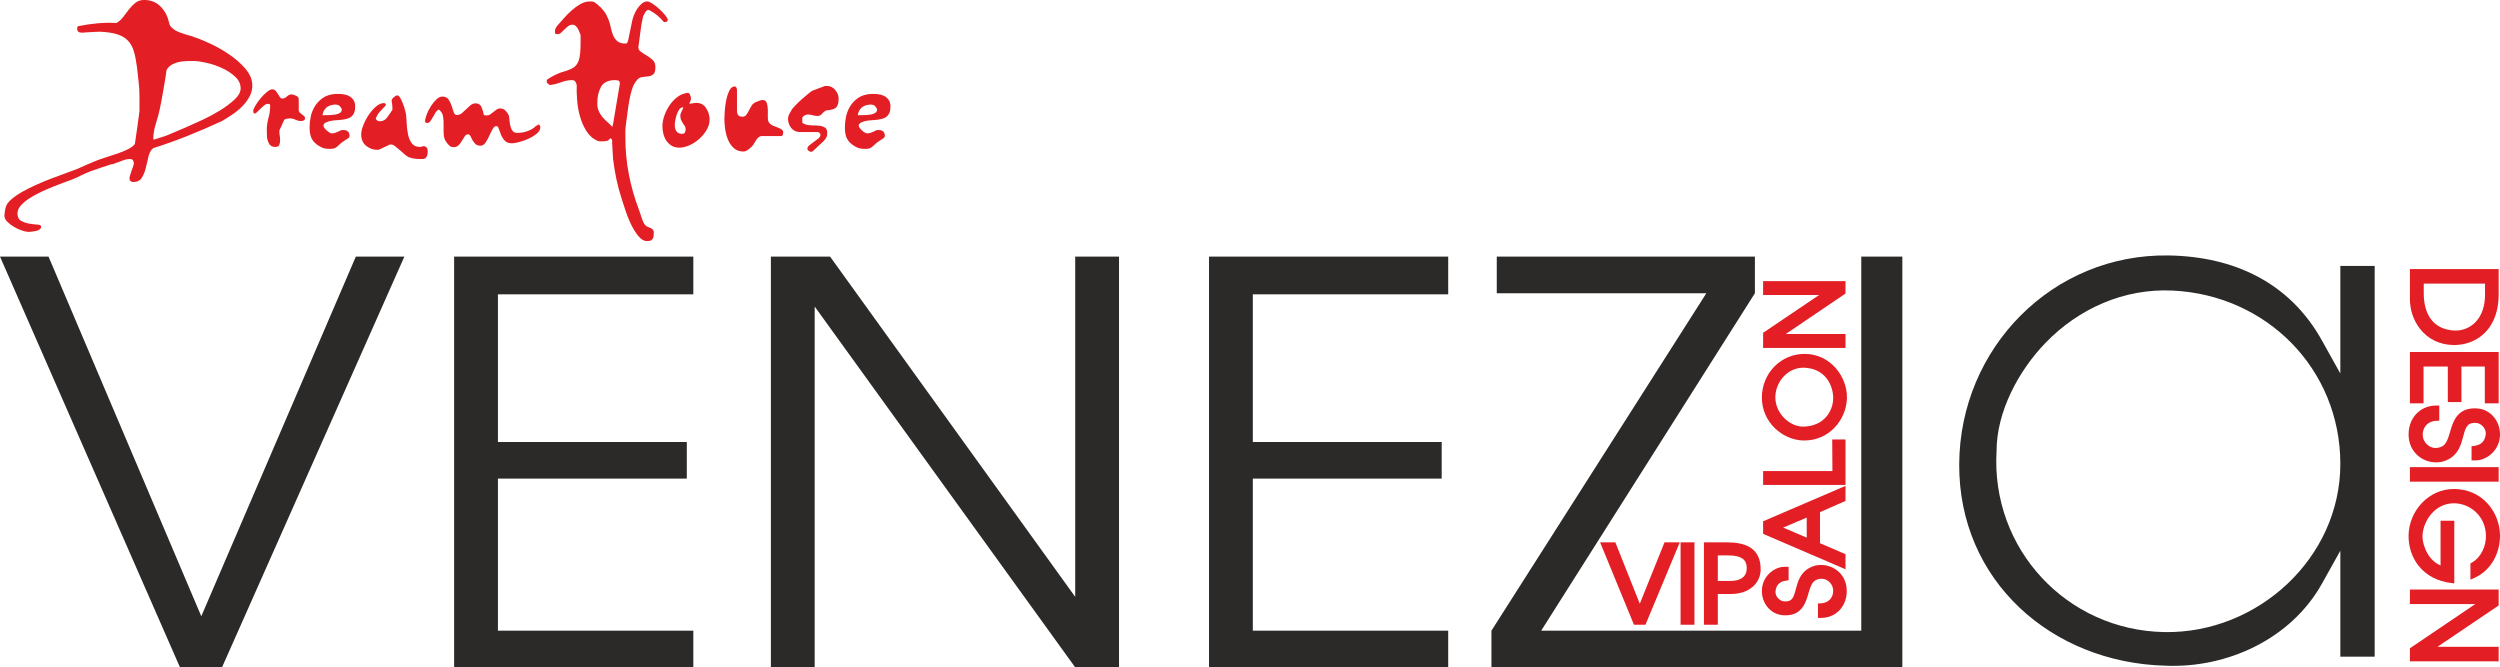 <?xml version="1.0" encoding="UTF-8"?>
<!DOCTYPE svg PUBLIC "-//W3C//DTD SVG 1.1//EN" "http://www.w3.org/Graphics/SVG/1.1/DTD/svg11.dtd">
<!-- Creator: CorelDRAW 2020 (64-Bit) -->
<svg xmlns="http://www.w3.org/2000/svg" xml:space="preserve" width="917.91mm" height="245.018mm" version="1.1" style="shape-rendering:geometricPrecision; text-rendering:geometricPrecision; image-rendering:optimizeQuality; fill-rule:evenodd; clip-rule:evenodd"
viewBox="0 0 109374 29195.21"
 xmlns:xlink="http://www.w3.org/1999/xlink"
 xmlns:xodm="http://www.corel.com/coreldraw/odm/2003">
 <defs>
  <style type="text/css">
   <![CDATA[
    .fil1 {fill:#E31E24}
    .fil0 {fill:#2B2A29;fill-rule:nonzero}
    .fil2 {fill:#E31E24;fill-rule:nonzero}
   ]]>
  </style>
 </defs>
 <g id="Слой_x0020_1">
  <path class="fil0" d="M7874.3 29195.21l1839.24 0 7977.85 -17969.01 -2123.73 0 -6760.98 15735.14 -6682.95 -15735.14 -2123.73 0 7874.3 17969.01zm75352.33 -0.86l0 -17969.01 -1796.78 0 0 16367.24 -14004.33 0 9350.75 -14763.77 0 -1602.62 -11293.52 0 0 1602.62 9169.5 0 -9402.66 14763.77 0 1602.63 17604.49 0 0 -0.86 372.55 0zm-63359.03 0.86l10464.67 0 0 -1602.63 -8548.01 0 0 -6653.41 8263.22 0 0 -1602.63 -8263.22 0 0 -6458.96 8548.01 0 0 -1651.38 -10464.67 0 0 17969.01zm15774.73 0l0 -15783.62 11397.34 15783.62 1916.95 0 0 -17969.01 -1916.95 0 0 14885.08 -10723.94 -14885.08 -2590.07 0 0 17969.01 1916.67 0zm17251.73 0l10464.39 0 0 -1602.63 -8547.72 0 0 -6653.41 8262.93 0 0 -1602.63 -8262.93 0 0 -6458.96 8547.72 0 0 -1651.38 -10464.39 0 0 17969.01zm49494.66 -465.75l1502.82 0 0 -17093.71 -1502.82 0 0 4705.77 -806.18 -1447.46c-1416.21,-2543.61 -3854.27,-3667.28 -6688.7,-3717.76 -5095.24,-90.63 -9150.57,4049.87 -9179.25,9123.89 -28.95,5117.05 4052.45,8689.67 9009.18,8823.33 2713.97,120.74 5509.09,-1169.86 6859.05,-3586.98l805.9 -1443.16 0 4636.09zm-15039.66 -8996.27c-0.29,-1720.5 959.62,-3508.96 2135.21,-4726.99 1460.66,-1514.01 3451.04,-2395.62 5569.33,-2293.81 4118.69,197.61 7335.13,3433.26 7335.13,7585.22 0,4117.85 -3617.37,7423.75 -7691.33,7355.79 -4286.19,-71.41 -7601.86,-3649.49 -7348.33,-7920.2z"/>
  <path class="fil1" d="M71740.14 26412.99l1081.6 -2684.82 666.84 0 -1500.24 3604.6 -502.74 0 -1480.84 -3604.6 666.57 0 1068.81 2684.82zm2391.35 919.77l-607.07 0 0 -3604.6 607.07 0 0 3604.6zm1021.72 -1345.6l0 1345.6 -607.09 0 0 -3604.6 1009.99 0c747.69,0 1411.81,207.02 1468.92,1065.61 19.74,224.92 -25.65,448.95 -144.71,642 -240.59,390.08 -699.45,551.39 -1139.61,551.39l-587.5 0zm0 -1687.77l0 1116.52 551.65 0c409.14,0 735.92,-155.87 713.79,-603.39 -5.97,-120.66 -37.88,-236.4 -124.59,-324.32 -163.24,-165.51 -479.05,-188.81 -697.38,-188.81l-443.47 0z"/>
  <path class="fil1" d="M79664.26 26396.22c319.81,-15.86 544.53,-237.01 536.2,-561.51l-0.05 -3.52c0,-265.25 -234.06,-511.09 -502.3,-511.09 -105.38,0 -205.57,24.43 -294.84,81.74 -13.49,8.66 -26.27,18.36 -38.31,28.94 -150.61,132.36 -224.36,463.1 -282.7,651.08 -60.01,193.35 -133.33,389.89 -266.49,545.9 -205.26,240.5 -489.82,308.47 -795.64,289.56 -558.37,-34.52 -938.96,-517.11 -938.96,-1059.42 0,-295.89 115.39,-570.09 329.31,-774.63 172.95,-165.38 415.77,-285.07 658.33,-285.07 14.99,0 29.99,0 44.98,0l137.03 0 0 590.08 -118.6 16.1c-272.99,37.07 -426.4,188.05 -453.46,458.38l-0.19 1.85 -0.24 1.86c-26.74,209.48 168.21,430.83 377.01,444.32 115.9,7.49 239.66,-3.91 325.5,-90.63 70.62,-71.35 111.02,-185.05 139.72,-279.21 43.55,-142.86 74.72,-288.38 122.34,-430.44 135.56,-404.44 368.24,-659.05 790.6,-770.64l7.64 -2.03 7.82 -1.12c77.59,-11.19 152.61,-19.3 231.22,-19.3 269.18,0 540.44,104.26 742.52,281.61 249,218.53 369.02,520.65 371.25,849.14 2.67,395.25 -157.13,769.71 -489.74,995.78 -187.18,127.23 -407.38,190.6 -633.17,190.6l-137.03 0 0 -631.88 130.24 -6.46zm-40.44 -3990.72l0 1359.75 1116.06 481.42 0 658.23 -3604.62 -1548.9 0 -549.71 3604.62 -1548.9 0 657.52 -1116.06 490.59zm543.93 -1797.25l-8.78 -1381.8 580.91 0 0 1988.87 -3604.62 0 0 -607.07 3032.49 0zm-1263.76 -1336.97c-460.94,-6.63 -912.21,-210.27 -1243.59,-526.69 -373.61,-356.73 -579.21,-835.21 -579.21,-1352.19 0,-1058.77 829.01,-1924.55 1898.61,-1910.3 526.01,7.01 999.95,237.16 1342.51,633.85 308.06,356.75 493.04,833.83 480.4,1307.17 -12.5,467.9 -207.47,929.54 -526.98,1270.55 -360.43,384.69 -845.23,585.17 -1371.74,577.61zm679.41 -6363.9l-2448.14 0 0 -607.09 3604.62 0 0 542.78 -2615.64 1770.46 2615.64 0 0 607.06 -3604.62 0 0 -659.81 2448.14 -1653.4zm-1573.34 10174.23l1033.39 440.33 0 -877.42 -1033.39 437.1zm875.86 -4417.38c403.34,-6.2 777.06,-138.64 1035.39,-458.89 177.15,-219.62 288.67,-524.77 279.17,-808.35l-0.06 -2.48c-4.55,-296.65 -104.65,-605.81 -287.45,-840.73 -235.98,-303.26 -572.88,-444.31 -951.22,-464.83 -359.19,-19.48 -691.4,124.92 -933.56,388.52 -223.89,243.71 -357.87,574.57 -357.87,906.14 0,345.43 151.07,670.56 393.99,912.52 213.23,212.37 514.8,372.81 821.61,368.1z"/>
  <path class="fil1" d="M105432.54 11772.59l3882.49 0 0 1116.89c0,804.85 -289.35,1596.31 -1036.52,1987.26 -289.91,151.68 -614.03,220.53 -940.23,217.53 -587.48,-5.43 -1112.69,-253 -1473.19,-719.37 -284.19,-367.65 -432.55,-831.61 -432.55,-1294.96l0 -1307.36zm3276.92 4262.69l-1023.01 0 0 1555.32 -596.02 0 0 -1555.32 -1061.84 0 0 1609.17 -596.05 0 0 -2244.02 3882.49 0 0 2244.02 -605.57 0 0 -1609.17zm-2123.58 2374.57c-239.29,11.86 -444.5,123.91 -541.13,349.51 -36.44,85.05 -53.01,178.16 -50.64,270.54l0.05 3.53c0,293.68 258.7,565.17 555.65,565.17 116.37,0 227.04,-27.08 325.6,-90.36 15.1,-9.7 29.41,-20.55 42.88,-32.4 165.9,-145.79 245.45,-503.74 309.64,-710.6 64.51,-207.85 143.38,-419.73 286.52,-587.44 219.97,-257.73 524.95,-329.97 852.59,-309.71 598.88,37.03 1006.6,554.88 1006.6,1136.4 0,317.45 -123.75,611.55 -353.28,831 -185.23,177.1 -445.53,305.67 -705.35,305.67 -16.25,0 -32.49,0 -48.75,0l-137.03 0 0 -617.89 118.6 -16.1c301.05,-40.88 471.3,-208.65 501.16,-506.82l0.19 -1.85 0.24 -1.85c29.81,-233.54 -186.31,-479.22 -419.08,-494.26 -129.2,-8.35 -265.95,5 -361.53,101.57 -78.07,78.87 -122.44,203.1 -154.19,307.19 -47.15,154.68 -80.89,312.27 -132.45,466.06 -145.64,434.51 -394.8,707.59 -848.64,827.5l-7.64 2.03 -7.82 1.12c-83.53,12.05 -164.24,20.82 -248.87,20.82 -288.88,0 -580.08,-111.95 -796.94,-302.27 -267.31,-234.61 -395.94,-558.86 -398.32,-911.48 -2.86,-424.4 168.43,-826.56 525.61,-1069.32 200.91,-136.55 437.23,-204.52 679.56,-204.52l137.03 0 0 662.29 -130.25 6.46zm-1153.34 2662.45l0 -634.86 3882.49 0 0 634.86 -3882.49 0zm1341.02 3666.68l0 -1956.13 600.81 0 0 2740.56 -154.31 -19.62c-551.61,-70.13 -1053.1,-307.28 -1404.25,-746.52 -300.36,-375.7 -449.31,-853.68 -441.86,-1332.56 16.85,-1081.88 888.71,-2041.36 1996.12,-2031.58 574.56,5.09 1097,222.94 1479.11,656.14 326.06,369.66 515.3,863.11 524.44,1355.62 14.3,770.73 -380.18,1541.69 -1099.79,1868.35l-193.66 87.9 0 -711.29 68.61 -39.54c407.21,-234.68 621.48,-731.53 609.46,-1189.4 -10.43,-396.93 -160.73,-761.53 -455.6,-1030.96 -252.42,-230.63 -591.75,-369.55 -934.56,-371.5 -396.18,-2.26 -740.68,166.29 -997.97,464.21 -219.2,253.8 -370.97,603.82 -385.6,940.6 -11,253.16 83.42,555.61 206.81,773.82 137.53,243.23 331.82,434.98 582.27,541.9zm-136.85 3558.89l2678.32 0 0 634.87 -3882.49 0 0 -570.56 2859.73 -1935.66 -2859.73 0 0 -634.87 3882.49 0 0 697.38 -2678.32 1808.84zm2082.28 -15890.4l-2680.89 0 0 418.65c0,872.79 367.42,1570.29 1310.61,1633.61 341.44,22.93 676.35,-98.89 922.79,-336.51 332.53,-320.6 447.49,-784.77 447.49,-1233.72l0 -482.03z"/>
  <path class="fil2" d="M31691.33 5188.96c0,-63.55 5.29,-172.97 15.88,-328.29 10.59,-155.32 31.77,-312.39 63.55,-471.24 31.77,-158.85 77.65,-300.05 137.66,-423.6 60.01,-123.54 139.44,-185.31 238.26,-185.31 49.43,0 81.19,45.89 95.31,137.66l0 751.87c0,63.53 0,121.78 0,174.73 0,52.95 7.05,98.84 21.17,137.66 14.12,38.83 37.07,68.84 68.84,90.02 31.77,21.17 82.96,31.77 153.56,31.77 70.6,0 125.3,-26.48 164.14,-79.43 38.83,-52.94 75.89,-114.72 111.2,-185.31 35.29,-70.6 75.89,-142.96 121.78,-217.09 45.89,-74.13 114.72,-128.84 206.5,-164.15 28.24,-7.05 70.6,-22.94 127.08,-47.65 56.48,-24.71 102.37,-37.07 137.67,-37.07 98.83,0 162.37,42.36 190.61,127.08 28.24,84.72 44.12,181.8 47.65,291.22 3.53,109.43 3.53,220.62 0,333.58 -3.53,112.96 15.88,194.15 58.24,243.57 42.36,56.48 97.08,98.84 164.14,127.08 67.07,28.24 134.13,54.72 201.21,79.42 67.07,24.71 125.32,52.95 174.73,84.72 49.43,31.77 74.13,72.36 74.13,121.78 0,35.31 -5.29,72.36 -15.88,111.2 -10.59,38.83 -37.06,58.24 -79.42,58.24l-847.18 0c-42.36,0 -84.72,15.88 -127.07,47.65 -42.36,31.78 -74.14,65.31 -95.31,100.6l-158.85 254.16c-35.29,49.41 -97.08,107.66 -185.32,174.73 -88.25,67.06 -160.61,100.6 -217.09,100.6 -183.55,0 -330.04,-51.19 -439.47,-153.56 -109.42,-102.37 -194.14,-227.67 -254.15,-375.94 -60.02,-148.25 -100.6,-305.34 -121.79,-471.24 -21.17,-165.91 -31.77,-312.4 -31.77,-439.47zm-2170.88 275.33c0,112.95 24.71,206.5 74.13,280.62 49.41,74.13 134.13,111.2 254.15,111.2 56.48,0 95.31,-21.19 116.49,-63.55 21.19,-42.36 31.78,-88.25 31.78,-137.66 0,-56.48 -12.36,-102.37 -37.07,-137.67 -24.71,-35.29 -51.18,-74.13 -79.42,-116.49 -28.24,-42.36 -54.72,-90.01 -79.43,-142.96 -24.71,-52.94 -37.06,-125.3 -37.06,-217.09 0,-35.29 19.41,-91.77 58.24,-169.43 38.82,-77.67 65.3,-134.13 79.42,-169.44l-42.36 0c-56.48,0 -105.89,31.77 -148.25,95.31 -42.36,63.53 -77.65,137.66 -105.89,222.38 -28.24,84.72 -49.43,169.44 -63.55,254.15 -14.12,84.72 -21.17,148.27 -21.17,190.62zm-540.07 52.94c0,-141.2 28.24,-292.98 84.72,-455.35 56.47,-162.37 132.37,-314.17 227.67,-455.35 95.31,-141.2 208.27,-261.21 338.88,-360.05 130.61,-98.84 273.56,-158.85 428.88,-180.03 56.48,-14.12 98.84,12.36 127.08,79.43 28.24,67.06 42.36,121.78 42.36,164.14 0,42.36 -8.83,79.43 -26.48,111.2 -17.65,31.77 -33.53,68.84 -47.65,111.18l42.36 0c42.35,0 84.71,-5.29 127.07,-15.88 42.36,-10.58 88.25,-15.88 137.67,-15.88 190.61,0 335.34,79.43 434.18,238.28 98.83,158.85 148.25,322.98 148.25,492.42 0,148.25 -42.36,296.51 -127.08,444.76 -84.72,148.25 -192.38,280.62 -322.98,397.11 -130.61,116.5 -273.57,210.04 -428.89,280.63 -155.31,70.6 -303.57,105.89 -444.76,105.89 -134.15,0 -247.09,-28.24 -338.88,-84.72 -91.77,-56.48 -167.66,-128.84 -227.67,-217.09 -60.01,-88.25 -104.13,-188.85 -132.37,-301.8 -28.24,-112.96 -42.36,-225.92 -42.36,-338.88zm-2848.63 -1006.02c0,134.13 19.41,247.09 58.24,338.87 38.82,91.79 90.01,176.49 153.54,254.16 63.55,77.65 134.15,150.02 211.8,217.09 77.65,67.06 155.32,142.96 232.97,227.67l31.77 -116.49 296.52 -1757.89 0 -31.77c0,-63.53 -21.19,-102.37 -63.55,-116.49 -42.36,-14.12 -88.25,-21.17 -137.66,-21.17 -303.57,0 -510.07,97.06 -619.5,291.22 -109.42,194.14 -164.14,432.42 -164.14,714.8zm571.84 1535.51c-56.48,70.6 -112.96,111.18 -169.44,121.78 -56.47,10.59 -123.54,15.88 -201.19,15.88l-95.31 0c-21.17,0 -42.36,-3.53 -63.53,-10.59 -211.8,-84.71 -381.24,-225.91 -508.31,-423.59 -127.08,-197.67 -224.16,-416.52 -291.22,-656.56 -67.07,-240.03 -109.43,-483.59 -127.08,-730.69 -17.65,-247.09 -22.95,-462.42 -15.88,-645.98 -14.12,-56.48 -35.31,-105.89 -63.55,-148.25 -28.24,-42.36 -74.13,-63.53 -137.66,-63.53 -155.32,0 -312.4,30 -471.25,90.01 -158.83,60.01 -315.92,100.6 -471.24,121.78l-42.36 0c-49.41,-35.29 -82.96,-61.77 -100.6,-79.42 -17.65,-17.65 -26.48,-47.65 -26.48,-90.01 0,-35.31 14.12,-63.55 42.36,-84.72 261.21,-162.37 481.83,-268.28 661.86,-317.69 180.02,-49.41 328.27,-107.66 444.76,-174.73 116.5,-67.07 201.21,-176.49 254.16,-328.29 52.95,-151.78 79.42,-414.76 79.42,-788.93l0 -317.69c-14.12,-28.24 -30,-68.84 -47.65,-121.78 -17.65,-52.95 -40.6,-104.13 -68.84,-153.56 -28.24,-49.41 -61.77,-91.77 -100.59,-127.08 -38.83,-35.29 -82.96,-52.94 -132.38,-52.94 -70.59,0 -134.13,21.17 -190.61,63.53 -56.48,42.36 -111.18,90.01 -164.14,142.96 -52.95,52.95 -102.37,100.6 -148.25,142.96 -45.89,42.36 -90.01,63.53 -132.37,63.53 -70.6,0 -111.2,-7.05 -121.79,-21.17 -10.58,-14.12 -15.88,-42.36 -15.88,-84.72 0,-56.48 7.07,-100.6 21.19,-132.37 14.12,-31.77 38.82,-72.36 74.13,-121.79 84.72,-91.77 180.02,-199.43 285.91,-322.98 105.91,-123.54 220.63,-240.03 344.17,-349.46 123.55,-109.42 252.38,-202.97 386.53,-280.62 134.13,-77.67 275.33,-116.49 423.59,-116.49 77.65,0 130.61,5.29 158.85,15.88 28.24,10.59 81.18,47.65 158.85,111.2 120.01,98.83 217.09,197.67 291.22,296.51 74.13,98.84 139.42,218.85 195.9,360.05 42.36,105.89 75.9,220.62 100.6,344.16 24.71,123.55 58.24,238.28 100.6,344.17 42.36,105.89 104.13,194.14 185.32,264.74 81.18,70.6 199.44,105.91 354.75,105.91 49.43,0 79.43,-17.66 90.02,-52.95 10.58,-35.29 22.94,-74.13 37.06,-116.49l169.44 -815.4c14.12,-70.6 38.82,-153.56 74.13,-248.86 35.29,-95.31 82.96,-188.85 142.96,-280.63 60.01,-91.77 127.07,-169.43 201.21,-232.97 74.13,-63.53 157.07,-95.3 248.86,-95.3 49.41,0 125.3,33.53 227.67,100.6 102.37,67.06 201.21,144.73 296.52,232.97 95.3,88.25 180.02,178.26 254.15,270.03 74.13,91.79 111.2,158.85 111.2,201.21 0,63.55 -38.83,95.31 -116.49,95.31l-52.95 0c-183.55,-225.92 -402.4,-402.41 -656.56,-529.49l-31.77 0c-42.36,0 -86.48,38.83 -132.37,116.49 -45.89,77.67 -75.89,134.15 -90.01,169.44l-74.14 370.63 -127.07 942.48c-14.12,91.79 17.65,165.91 95.3,222.39 77.67,56.48 164.15,112.95 259.45,169.43 95.31,56.48 183.56,121.79 264.74,195.92 81.19,74.13 121.79,178.26 121.79,312.39 0,162.39 -30,268.28 -90.01,317.69 -60.02,49.43 -134.15,79.43 -222.39,90.01 -88.25,10.59 -178.26,21.19 -270.03,31.78 -91.79,10.58 -169.44,58.24 -232.97,142.95 -98.84,120.03 -171.2,259.45 -217.09,418.3 -45.9,158.85 -82.96,315.93 -111.2,471.25 -14.12,70.6 -30,171.19 -47.65,301.8 -17.66,130.61 -35.31,262.99 -52.95,397.12 -17.65,134.13 -33.53,255.91 -47.65,365.34 -14.12,109.42 -21.19,178.26 -21.19,206.5l0 360.05c0,529.48 49.43,1053.67 148.27,1572.57 98.83,518.9 240.03,1021.91 423.59,1509.03 7.05,14.12 17.65,44.12 31.77,90.01 14.12,45.89 31.77,97.08 52.95,153.56 21.17,56.48 38.82,109.42 52.94,158.85 14.12,49.41 24.71,81.18 31.77,95.3 42.36,112.96 84.72,190.61 127.08,232.97 42.36,42.36 84.72,70.6 127.08,84.72 42.36,14.12 82.96,30 121.78,47.66 38.83,17.65 79.43,58.24 121.79,121.78l0 148.25c0,98.84 -21.19,172.97 -63.55,222.38 -42.36,49.43 -116.49,74.14 -222.38,74.14 -141.2,0 -273.57,-77.67 -397.11,-232.98 -123.55,-155.31 -232.97,-335.34 -328.29,-540.07 -95.31,-204.73 -176.49,-412.99 -243.57,-624.79 -67.06,-211.79 -118.25,-370.63 -153.54,-476.54 -91.79,-282.39 -167.68,-566.55 -227.68,-852.46 -60.01,-285.93 -107.66,-577.14 -142.96,-873.65 0,-21.19 -1.76,-56.48 -5.29,-105.91 -3.53,-49.41 -7.07,-104.13 -10.59,-164.14 -3.53,-60.01 -7.05,-118.25 -10.59,-174.73 -3.53,-56.48 -5.29,-98.84 -5.29,-127.08 -7.07,-49.41 -8.83,-111.18 -5.29,-185.31 3.53,-74.14 -22.95,-121.79 -79.43,-142.96zm-7513.06 -1260.18c-63.53,42.36 -114.72,97.08 -153.54,164.14 -38.83,67.07 -75.89,132.37 -111.2,195.92 -35.29,63.53 -70.6,118.25 -105.89,164.14 -35.31,45.89 -81.19,68.84 -137.67,68.84 -56.47,0 -84.71,-24.71 -84.71,-74.13 0,-70.6 22.94,-167.68 68.82,-291.22 45.89,-123.55 105.91,-243.57 180.03,-360.05 74.13,-116.49 155.31,-217.09 243.55,-301.81 88.26,-84.72 174.73,-127.08 259.45,-127.08 127.08,0 218.85,42.36 275.33,127.08 56.48,84.72 100.6,176.49 132.37,275.33 31.78,98.84 61.78,190.61 90.02,275.33 28.24,84.72 74.13,127.08 137.66,127.08 84.72,0 158.85,-26.48 222.38,-79.43 63.55,-52.94 127.08,-111.18 190.61,-174.73 63.55,-63.53 127.08,-121.78 190.62,-174.73 63.53,-52.94 137.66,-79.42 222.38,-79.42 127.08,0 213.56,58.24 259.45,174.73 45.89,116.49 79.42,227.67 100.6,333.58 21.17,14.12 60.01,21.17 116.49,21.17 63.53,0 118.25,-15.88 164.14,-47.65 45.89,-31.77 91.77,-67.07 137.67,-105.89 45.89,-38.83 91.77,-74.14 137.66,-105.91 45.89,-31.77 97.08,-47.65 153.56,-47.65 91.77,0 169.43,31.77 232.97,95.31 63.53,63.53 112.95,134.13 148.25,211.79 14.12,70.6 24.71,150.02 31.77,238.28 7.05,88.25 21.17,171.19 42.36,248.86 21.17,77.65 52.95,142.96 95.3,195.9 42.36,52.95 109.43,79.43 201.21,79.43 275.33,0 522.43,-77.67 741.28,-232.97l10.59 -10.59c0,0 7.07,-7.07 21.19,-21.19l31.77 -31.77 137.66 -74.13c42.36,35.31 63.55,77.65 63.55,127.08 0,98.84 -51.19,190.61 -153.56,275.33 -102.37,84.72 -222.38,158.85 -360.05,222.38 -137.66,63.55 -275.33,112.96 -412.99,148.25 -137.67,35.31 -241.8,52.95 -312.4,52.95 -141.19,0 -247.09,-38.83 -317.69,-116.49 -70.59,-77.65 -125.3,-164.14 -164.14,-259.45 -38.83,-95.3 -70.6,-181.78 -95.3,-259.45 -24.71,-77.65 -61.78,-116.49 -111.2,-116.49 -56.48,0 -109.43,44.12 -158.85,132.37 -49.41,88.25 -98.84,187.09 -148.25,296.52 -49.43,109.42 -104.13,208.26 -164.15,296.51 -60.01,88.25 -132.37,132.37 -217.08,132.37 -98.84,0 -174.74,-26.48 -227.68,-79.42 -52.95,-52.95 -95.31,-109.43 -127.08,-169.44 -31.77,-60.01 -60.01,-116.49 -84.72,-169.44 -24.7,-52.94 -58.24,-79.42 -100.6,-79.42 -63.53,0 -114.72,30 -153.54,90.01 -38.83,60.01 -77.67,123.55 -116.49,190.61 -38.83,67.07 -86.48,130.61 -142.96,190.61 -56.48,60.02 -130.61,90.02 -222.38,90.02 -70.6,0 -127.08,-17.66 -169.44,-52.95 -42.36,-35.29 -84.72,-81.19 -127.08,-137.66 -84.72,-105.91 -130.61,-224.16 -137.66,-354.76 -7.07,-130.61 -8.83,-262.98 -5.3,-397.11 3.54,-134.13 -3.53,-264.74 -21.17,-391.82 -17.65,-127.08 -82.96,-232.97 -195.92,-317.69zm-2128.52 1535.51l-497.71 232.97 -63.55 0c-176.49,0 -337.1,-58.24 -481.83,-174.73 -144.73,-116.49 -217.09,-284.16 -217.09,-503.01 0,-112.96 31.77,-248.86 95.31,-407.7 63.53,-158.85 142.96,-308.86 238.26,-450.06 95.31,-141.2 201.21,-261.21 317.69,-360.05 116.49,-98.84 227.68,-148.25 333.58,-148.25 63.53,0 95.31,24.71 95.31,74.13l-10.59 31.77c-77.67,77.67 -158.85,164.15 -243.57,259.45 -84.72,95.31 -148.25,199.44 -190.61,312.4 35.29,77.65 95.31,116.49 180.02,116.49 134.15,0 241.8,-56.48 322.99,-169.44 81.18,-112.96 157.07,-222.38 227.67,-328.29l0 -105.89c0,-56.48 -5.29,-109.42 -15.88,-158.85 -10.59,-49.41 -15.88,-98.84 -15.88,-148.25 0,-42.36 31.77,-90.01 95.31,-142.96 63.53,-52.95 112.95,-79.42 148.25,-79.42 42.36,0 84.72,35.29 127.08,105.89 42.35,70.6 81.18,151.78 116.49,243.57 35.29,91.77 65.3,183.55 90.01,275.33 24.7,91.77 40.6,155.31 47.65,190.61 14.12,120.01 24.71,261.21 31.77,423.59 7.07,162.37 26.48,319.46 58.24,471.24 31.77,151.79 86.48,280.63 164.15,386.53 77.65,105.89 197.67,158.85 360.04,158.85 56.48,0 82.96,-5.29 79.43,-15.88 -3.53,-10.59 22.94,-15.88 79.42,-15.88 56.48,0 100.6,21.17 132.37,63.53 31.78,42.36 47.66,91.77 47.66,148.25 0,91.79 -10.59,162.37 -31.77,211.8 -21.19,49.41 -47.66,84.72 -79.43,105.89 -31.77,21.19 -70.6,31.77 -116.49,31.77 -45.89,0 -90.01,0 -132.37,0 -56.48,-7.05 -111.2,-10.58 -164.14,-10.58 -52.95,0 -139.44,-17.66 -259.45,-52.95 -70.6,-21.17 -141.2,-63.53 -211.8,-127.08 -70.6,-63.53 -142.96,-127.08 -217.09,-190.61 -74.13,-63.53 -144.73,-121.78 -211.79,-174.73 -67.07,-52.95 -128.84,-79.42 -185.32,-79.42l-42.36 0zm-2266.19 -2213.25c240.04,0 420.06,44.12 540.07,132.37 120.03,88.25 187.09,202.97 201.21,344.17l0 84.72c0,127.08 -21.17,229.45 -63.53,307.1 -42.36,77.65 -102.37,135.9 -180.03,174.73 -77.65,38.83 -169.43,65.31 -275.33,79.43 -105.89,14.12 -222.38,24.7 -349.46,31.77l-95.3 10.58c-91.77,7.07 -185.32,30.02 -280.62,68.84 -95.31,38.83 -142.96,90.01 -142.96,153.56 0,28.24 14.12,61.77 42.36,100.6 28.24,38.82 61.77,75.89 100.6,111.18 38.82,35.31 79.42,65.31 121.78,90.02 42.36,24.7 74.13,37.06 95.3,37.06 70.6,0 130.61,-10.59 180.03,-31.77 49.41,-21.19 98.84,-42.36 148.25,-63.53 49.41,-35.31 109.43,-52.95 180.02,-52.95 35.31,0 68.84,3.53 100.6,10.59 31.78,7.05 65.31,24.7 100.6,52.94 21.19,14.12 38.83,40.6 52.95,79.43 14.12,38.82 21.17,75.89 21.17,111.18 0,35.31 -14.12,67.07 -42.36,95.31 -14.11,14.12 -68.82,49.41 -164.14,105.89 -95.3,56.48 -185.32,127.08 -270.03,211.8 -42.36,42.36 -88.25,79.42 -137.67,111.18 -49.41,31.78 -134.13,47.66 -254.15,47.66 -70.6,0 -135.91,-5.3 -195.92,-15.88 -60.01,-10.59 -104.13,-22.95 -132.37,-37.07 -261.21,-120.01 -427.11,-282.39 -497.71,-487.12 -35.31,-105.91 -52.95,-229.45 -52.95,-370.64l0 -74.13c0,-120.01 15.88,-259.45 47.65,-418.3 31.78,-158.85 90.02,-308.86 174.73,-450.06 84.72,-141.2 201.21,-264.74 349.46,-370.63 148.27,-105.91 338.88,-165.91 571.85,-180.03l105.89 0zm158.85 667.15c-7.05,-21.17 -31.77,-60.01 -74.13,-116.49 -42.36,-56.48 -112.96,-84.72 -211.8,-84.72l-21.17 0c-169.44,14.12 -296.51,61.78 -381.23,142.96 -84.72,81.19 -137.67,188.85 -158.85,322.98 105.89,0 208.26,-1.76 307.1,-5.29 98.84,-3.53 188.85,-12.36 270.03,-26.48 81.19,-14.12 146.5,-38.82 195.92,-74.13 49.41,-35.29 74.13,-84.72 74.13,-148.25l0 -10.59zm-3272.21 1238.99c0,-28.23 -1.76,-82.94 -5.29,-164.14 -3.54,-81.18 -5.3,-132.37 -5.3,-153.54 0,-183.56 24.71,-363.58 74.13,-540.08 49.43,-176.49 74.13,-356.51 74.13,-540.07 0,-49.41 -28.24,-74.13 -84.71,-74.13 -63.55,0 -123.55,22.95 -180.03,68.84 -56.48,45.89 -111.18,95.3 -164.14,148.25 -52.95,52.95 -100.6,100.6 -142.96,142.96 -42.36,42.36 -77.65,63.53 -105.89,63.53 -28.24,0 -45.89,-12.36 -52.95,-37.06 -7.05,-24.71 -10.59,-47.66 -10.59,-68.84 0,-56.48 31.78,-137.66 95.31,-243.57 63.53,-105.89 139.44,-211.79 227.68,-317.69 88.25,-105.89 180.02,-197.67 275.33,-275.33 95.3,-77.65 171.19,-116.49 227.67,-116.49 63.55,0 114.72,21.19 153.56,63.55 38.82,42.36 72.36,88.25 100.6,137.66 28.24,49.43 56.48,95.31 84.72,137.67 28.24,42.36 63.53,63.53 105.89,63.53 70.6,0 135.9,-28.24 195.9,-84.72 60.01,-56.48 121.79,-88.25 185.32,-95.3 70.6,0 144.73,19.41 222.38,58.24 77.67,38.82 116.49,86.48 116.49,142.96l0 487.12c0,42.36 14.12,77.65 42.36,105.89 28.24,28.24 60.01,54.72 95.31,79.43 35.29,24.71 67.07,49.41 95.3,74.13 28.24,24.71 42.36,54.72 42.36,90.01 0,49.43 -19.41,82.96 -58.24,100.6 -38.82,17.65 -79.42,26.48 -121.78,26.48 -77.65,0 -157.08,-19.41 -240.04,-58.24 -82.94,-38.83 -165.9,-58.24 -252.38,-58.24 -28.24,0 -72.36,5.29 -134.13,15.88 -60.01,10.59 -97.08,33.53 -112.96,68.84l-202.97 444.76 0 52.95c0,56.48 5.29,114.72 15.88,174.73 10.59,60.01 15.88,121.78 15.88,185.32 0,91.77 -12.36,165.9 -37.06,222.38 -22.95,56.48 -84.72,84.72 -181.8,84.72 -116.49,0 -202.97,-42.36 -254.15,-127.08 -51.19,-84.72 -84.72,-180.02 -98.84,-285.93zm-4394.73 -2954.52c-7.05,63.53 -22.94,172.97 -47.65,328.29 -24.71,155.31 -52.95,322.98 -84.72,503 -31.77,180.03 -61.77,347.7 -90.01,503.01 -28.24,155.32 -49.43,264.74 -63.55,328.29 -42.35,211.79 -102.37,437.71 -180.02,677.73 -77.65,240.04 -116.49,473.01 -116.49,698.92l63.53 0c21.19,-7.05 52.95,-17.65 95.31,-31.77 42.36,-14.12 86.48,-28.24 132.37,-42.36 45.89,-14.12 88.25,-28.24 127.08,-42.36 38.83,-14.12 65.3,-21.17 79.42,-21.17 28.24,-7.07 98.84,-35.31 211.8,-84.72 112.96,-49.41 232.97,-100.6 360.05,-153.56 127.07,-52.94 247.09,-104.13 360.04,-153.54 112.96,-49.43 183.56,-81.19 211.8,-95.31 120.01,-49.41 300.05,-130.61 540.07,-243.55 240.04,-112.96 481.83,-243.57 725.39,-391.82 243.57,-148.27 457.13,-307.11 640.68,-476.54 183.56,-169.44 275.33,-335.34 275.33,-497.72 0,-190.61 -79.42,-360.04 -238.26,-508.31 -158.85,-148.25 -349.46,-273.56 -571.85,-375.92 -222.38,-102.37 -450.06,-180.03 -683.03,-232.97 -232.97,-52.95 -420.05,-79.43 -561.25,-79.43 -105.91,0 -217.09,1.76 -333.58,5.29 -116.49,3.54 -227.68,17.66 -333.58,42.36 -105.89,24.71 -204.73,63.55 -296.52,116.49 -91.77,52.95 -165.9,128.84 -222.38,227.68zm-7095.09 6375c0,-14.12 5.29,-65.31 15.88,-153.56 10.59,-88.25 22.94,-150.02 37.06,-185.31 21.19,-120.03 97.08,-238.28 227.68,-354.76 130.61,-116.49 291.22,-229.45 481.83,-338.87 190.61,-109.43 400.65,-215.33 630.09,-317.69 229.43,-102.37 455.35,-195.9 677.73,-280.62 222.39,-84.72 432.42,-162.37 630.09,-232.97 197.67,-70.6 360.04,-130.61 487.12,-180.03 21.19,-7.05 75.89,-31.77 164.14,-74.13 88.25,-42.36 183.56,-84.72 285.93,-127.08 102.37,-42.36 199.44,-82.94 291.22,-121.78 91.77,-38.83 148.25,-61.77 169.44,-68.84 91.77,-35.29 217.09,-77.65 375.94,-127.07 158.85,-49.43 321.22,-102.38 487.12,-158.85 165.91,-56.48 317.69,-120.03 455.36,-190.62 137.66,-70.59 234.74,-144.71 291.22,-222.38 7.05,-56.48 21.17,-153.54 42.36,-291.22 21.17,-137.66 42.35,-282.39 63.53,-434.18 21.17,-151.78 40.6,-294.74 58.24,-428.88 17.65,-134.15 30,-229.45 37.06,-285.93l0 -624.79c0,-247.09 -12.34,-464.18 -37.06,-651.27 -24.71,-187.09 -47.65,-397.11 -68.84,-630.08 -35.29,-275.33 -81.18,-510.07 -137.66,-704.22 -56.48,-194.14 -144.73,-352.99 -264.75,-476.53 -120.01,-123.55 -277.1,-215.33 -471.24,-275.33 -194.14,-60.02 -443,-97.08 -746.57,-111.2 -21.19,0 -68.84,1.76 -142.96,5.29 -74.13,3.54 -153.56,7.07 -238.28,10.59 -84.71,3.53 -164.14,8.83 -238.26,15.88 -74.13,7.07 -121.78,10.59 -142.96,10.59l-31.77 0c-134.13,0 -201.21,-52.95 -201.21,-158.85 0,-28.24 0,-52.95 0,-74.13 0,-21.19 17.65,-38.83 52.95,-52.95 275.33,-56.48 548.9,-97.08 820.7,-121.78 271.81,-24.71 552.43,-30 841.88,-15.88 112.96,-63.55 211.8,-151.79 296.52,-264.75 84.71,-112.95 169.43,-224.14 254.15,-333.58 84.72,-109.42 178.26,-204.73 280.62,-285.91 102.38,-81.19 227.68,-121.79 375.94,-121.79 254.16,0 467.72,70.6 640.68,211.8 172.97,141.2 301.81,324.75 386.53,550.66 28.24,84.72 47.65,150.02 58.24,195.9 10.59,45.9 21.19,84.72 31.77,116.49 10.59,31.78 30,63.55 58.24,95.31 28.24,31.77 74.13,72.36 137.67,121.78 56.48,42.36 125.3,79.43 206.5,111.2 81.19,31.77 165.9,61.77 254.15,90.01 88.26,28.24 171.2,52.95 248.87,74.13 77.65,21.19 141.19,42.36 190.61,63.55 197.67,63.53 437.71,162.37 720.09,296.51 282.4,134.13 554.19,291.22 815.4,471.25 261.21,180.02 485.37,377.7 672.45,593.01 187.09,215.33 291.22,439.48 312.39,672.45 14.12,190.61 -21.17,368.87 -105.89,534.77 -84.72,165.91 -195.92,317.69 -333.58,455.36 -137.67,137.66 -285.93,259.45 -444.77,365.34 -158.85,105.89 -305.34,197.68 -439.47,275.33 -487.12,225.91 -981.3,439.47 -1482.56,640.68 -501.24,201.21 -1009.54,382.99 -1524.92,545.37 -98.84,77.65 -167.68,197.67 -206.5,360.04 -38.83,162.39 -77.67,326.52 -116.49,492.42 -38.83,165.91 -97.08,312.4 -174.73,439.48 -77.67,127.07 -204.73,190.61 -381.23,190.61 -42.36,0 -79.43,-12.36 -111.2,-37.07 -31.77,-24.71 -47.65,-61.77 -47.65,-111.2l0 -52.94c0,-7.07 8.82,-38.83 26.46,-95.31 17.66,-56.48 37.07,-116.49 58.24,-180.02 21.19,-63.55 42.36,-123.55 63.55,-180.03 21.17,-56.47 31.77,-95.3 31.77,-116.49 0,0 3.53,-3.53 10.59,-10.58l0 -21.19c0,-49.41 -12.36,-95.3 -37.07,-137.66 -24.71,-42.36 -61.77,-63.55 -111.18,-63.55 -120.03,0 -232.98,21.19 -338.88,63.55 -105.89,42.36 -215.33,81.18 -328.27,116.49 -7.07,14.12 -37.07,26.48 -90.02,37.06 -52.94,10.59 -82.94,15.88 -90.01,15.88 -35.29,14.12 -95.3,33.54 -180.02,58.24 -84.72,24.71 -171.2,52.95 -259.45,84.72 -88.25,31.77 -172.97,61.78 -254.16,90.01 -81.18,28.24 -135.9,45.9 -164.14,52.95 -155.32,56.48 -301.81,120.01 -439.47,190.61 -137.67,70.6 -277.1,134.13 -418.3,190.61 -77.65,28.24 -188.85,68.84 -333.58,121.79 -144.73,52.94 -305.34,114.72 -481.83,185.31 -176.49,70.6 -358.29,150.03 -545.37,238.28 -187.07,88.25 -356.51,181.78 -508.31,280.62 -151.78,98.84 -275.33,202.97 -370.63,312.4 -95.31,109.42 -142.96,224.14 -142.96,344.16 0,155.32 54.72,262.99 164.14,322.99 109.43,60.01 227.68,100.6 354.76,121.78 127.08,21.17 245.33,35.29 354.75,42.36 109.43,7.05 164.14,35.29 164.14,84.72 0,49.41 -21.17,90.01 -63.53,121.78 -42.36,31.77 -93.54,54.72 -153.54,68.84 -60.02,14.12 -121.79,24.71 -185.32,31.77 -63.55,7.07 -112.96,10.59 -148.25,10.59 -70.6,0 -165.91,-19.42 -285.93,-58.24 -120.01,-38.83 -236.5,-91.79 -349.46,-158.85 -112.96,-67.07 -211.8,-142.96 -296.52,-227.68 -84.71,-84.72 -127.07,-172.97 -127.07,-264.74zm35130.96 -2933.35c0,-49.41 30,-100.6 90.01,-150.02 60.01,-49.43 125.32,-98.84 195.92,-148.27 70.6,-49.41 135.9,-98.83 195.9,-148.25 60.01,-49.41 90.01,-102.37 90.01,-160.61 0,-28.24 -14.12,-54.72 -42.36,-79.42 -28.24,-24.71 -52.94,-37.07 -74.13,-37.07l-773.04 0c-162.37,0 -291.22,-58.24 -386.52,-174.73 -95.31,-116.49 -142.96,-254.15 -142.96,-409.47 0,-70.6 22.94,-148.25 68.82,-232.97 45.9,-86.48 82.96,-150.02 111.2,-192.38 14.12,-21.19 61.77,-74.13 142.96,-158.85 81.18,-84.72 171.2,-172.97 270.03,-261.21 98.84,-88.25 194.15,-169.44 285.93,-243.57 91.77,-74.13 151.79,-120.01 180.03,-134.13l561.25 -211.8 84.72 0c141.2,0 261.21,58.24 360.05,176.49 98.84,116.49 148.25,243.57 148.25,379.46 0,141.2 -22.95,254.16 -68.84,335.35 -45.89,81.18 -142.96,134.13 -291.22,155.31 -7.05,7.07 -38.82,12.36 -95.3,15.88 -56.48,3.54 -91.79,8.83 -105.91,15.88 -63.53,35.31 -120.01,82.96 -169.43,144.73 -49.43,60.02 -112.96,90.02 -190.61,90.02 -77.67,0 -150.03,-10.59 -217.09,-31.78 -67.07,-21.17 -139.44,-31.77 -217.09,-31.77 -35.31,0 -82.96,15.88 -142.96,47.66 -60.01,31.77 -90.01,68.82 -90.01,111.18l0 201.21c0,7.05 21.17,21.17 63.53,42.36 42.36,21.17 77.65,35.29 105.89,42.36 77.67,21.17 169.44,31.77 275.33,31.77 105.91,0 206.51,5.29 301.81,15.88 95.31,10.59 176.49,37.07 243.57,79.43 67.06,42.36 100.6,123.54 100.6,243.55 0,77.67 -12.36,139.44 -37.07,185.32 -24.7,45.89 -61.77,97.08 -111.18,153.56l-476.54 444.76c-14.12,14.12 -26.48,22.95 -37.07,26.48 -10.59,3.53 -26.48,5.29 -47.65,5.29 -35.31,0 -70.6,-14.11 -105.89,-42.35 -35.31,-28.24 -52.95,-60.02 -52.95,-95.31zm3049.83 -1726.12c-7.05,-21.17 -31.77,-60.01 -74.13,-116.49 -42.36,-56.48 -112.96,-84.72 -211.8,-84.72l-21.17 0c-169.44,14.12 -296.51,61.78 -381.23,142.96 -84.72,81.19 -137.67,188.85 -158.85,322.98 105.89,0 208.26,-1.76 307.1,-5.29 98.84,-3.53 188.85,-12.36 270.03,-26.48 81.19,-14.12 146.5,-38.82 195.92,-74.13 49.41,-35.29 74.13,-84.72 74.13,-148.25l0 -10.59zm-158.85 -667.15c240.04,0 420.06,44.12 540.07,132.37 120.03,88.25 187.09,202.97 201.21,344.17l0 84.72c0,127.08 -21.17,229.45 -63.53,307.1 -42.36,77.65 -102.37,135.9 -180.03,174.73 -77.65,38.83 -169.43,65.31 -275.33,79.43 -105.89,14.12 -222.38,24.7 -349.46,31.77l-95.3 10.58c-91.77,7.07 -185.32,30.02 -280.62,68.84 -95.31,38.83 -142.96,90.01 -142.96,153.56 0,28.24 14.12,61.77 42.36,100.6 28.24,38.82 61.77,75.89 100.6,111.18 38.82,35.31 79.42,65.31 121.78,90.02 42.36,24.7 74.13,37.06 95.3,37.06 70.6,0 130.61,-10.59 180.03,-31.77 49.41,-21.19 98.84,-42.36 148.25,-63.53 49.41,-35.31 109.43,-52.95 180.02,-52.95 35.31,0 68.84,3.53 100.6,10.59 31.78,7.05 65.31,24.7 100.6,52.94 21.19,14.12 38.83,40.6 52.95,79.43 14.12,38.82 21.17,75.89 21.17,111.18 0,35.31 -14.12,67.07 -42.36,95.31 -14.11,14.12 -68.82,49.41 -164.14,105.89 -95.3,56.48 -185.32,127.08 -270.03,211.8 -42.36,42.36 -88.25,79.42 -137.67,111.18 -49.41,31.78 -134.13,47.66 -254.15,47.66 -70.6,0 -135.91,-5.3 -195.92,-15.88 -60.01,-10.59 -104.13,-22.95 -132.37,-37.07 -261.21,-120.01 -427.11,-282.39 -497.71,-487.12 -35.31,-105.91 -52.95,-229.45 -52.95,-370.64l0 -74.13c0,-120.01 15.88,-259.45 47.65,-418.3 31.78,-158.85 90.02,-308.86 174.73,-450.06 84.72,-141.2 201.21,-264.74 349.46,-370.63 148.27,-105.91 338.88,-165.91 571.85,-180.03l105.89 0z"/>
 </g>
</svg>
